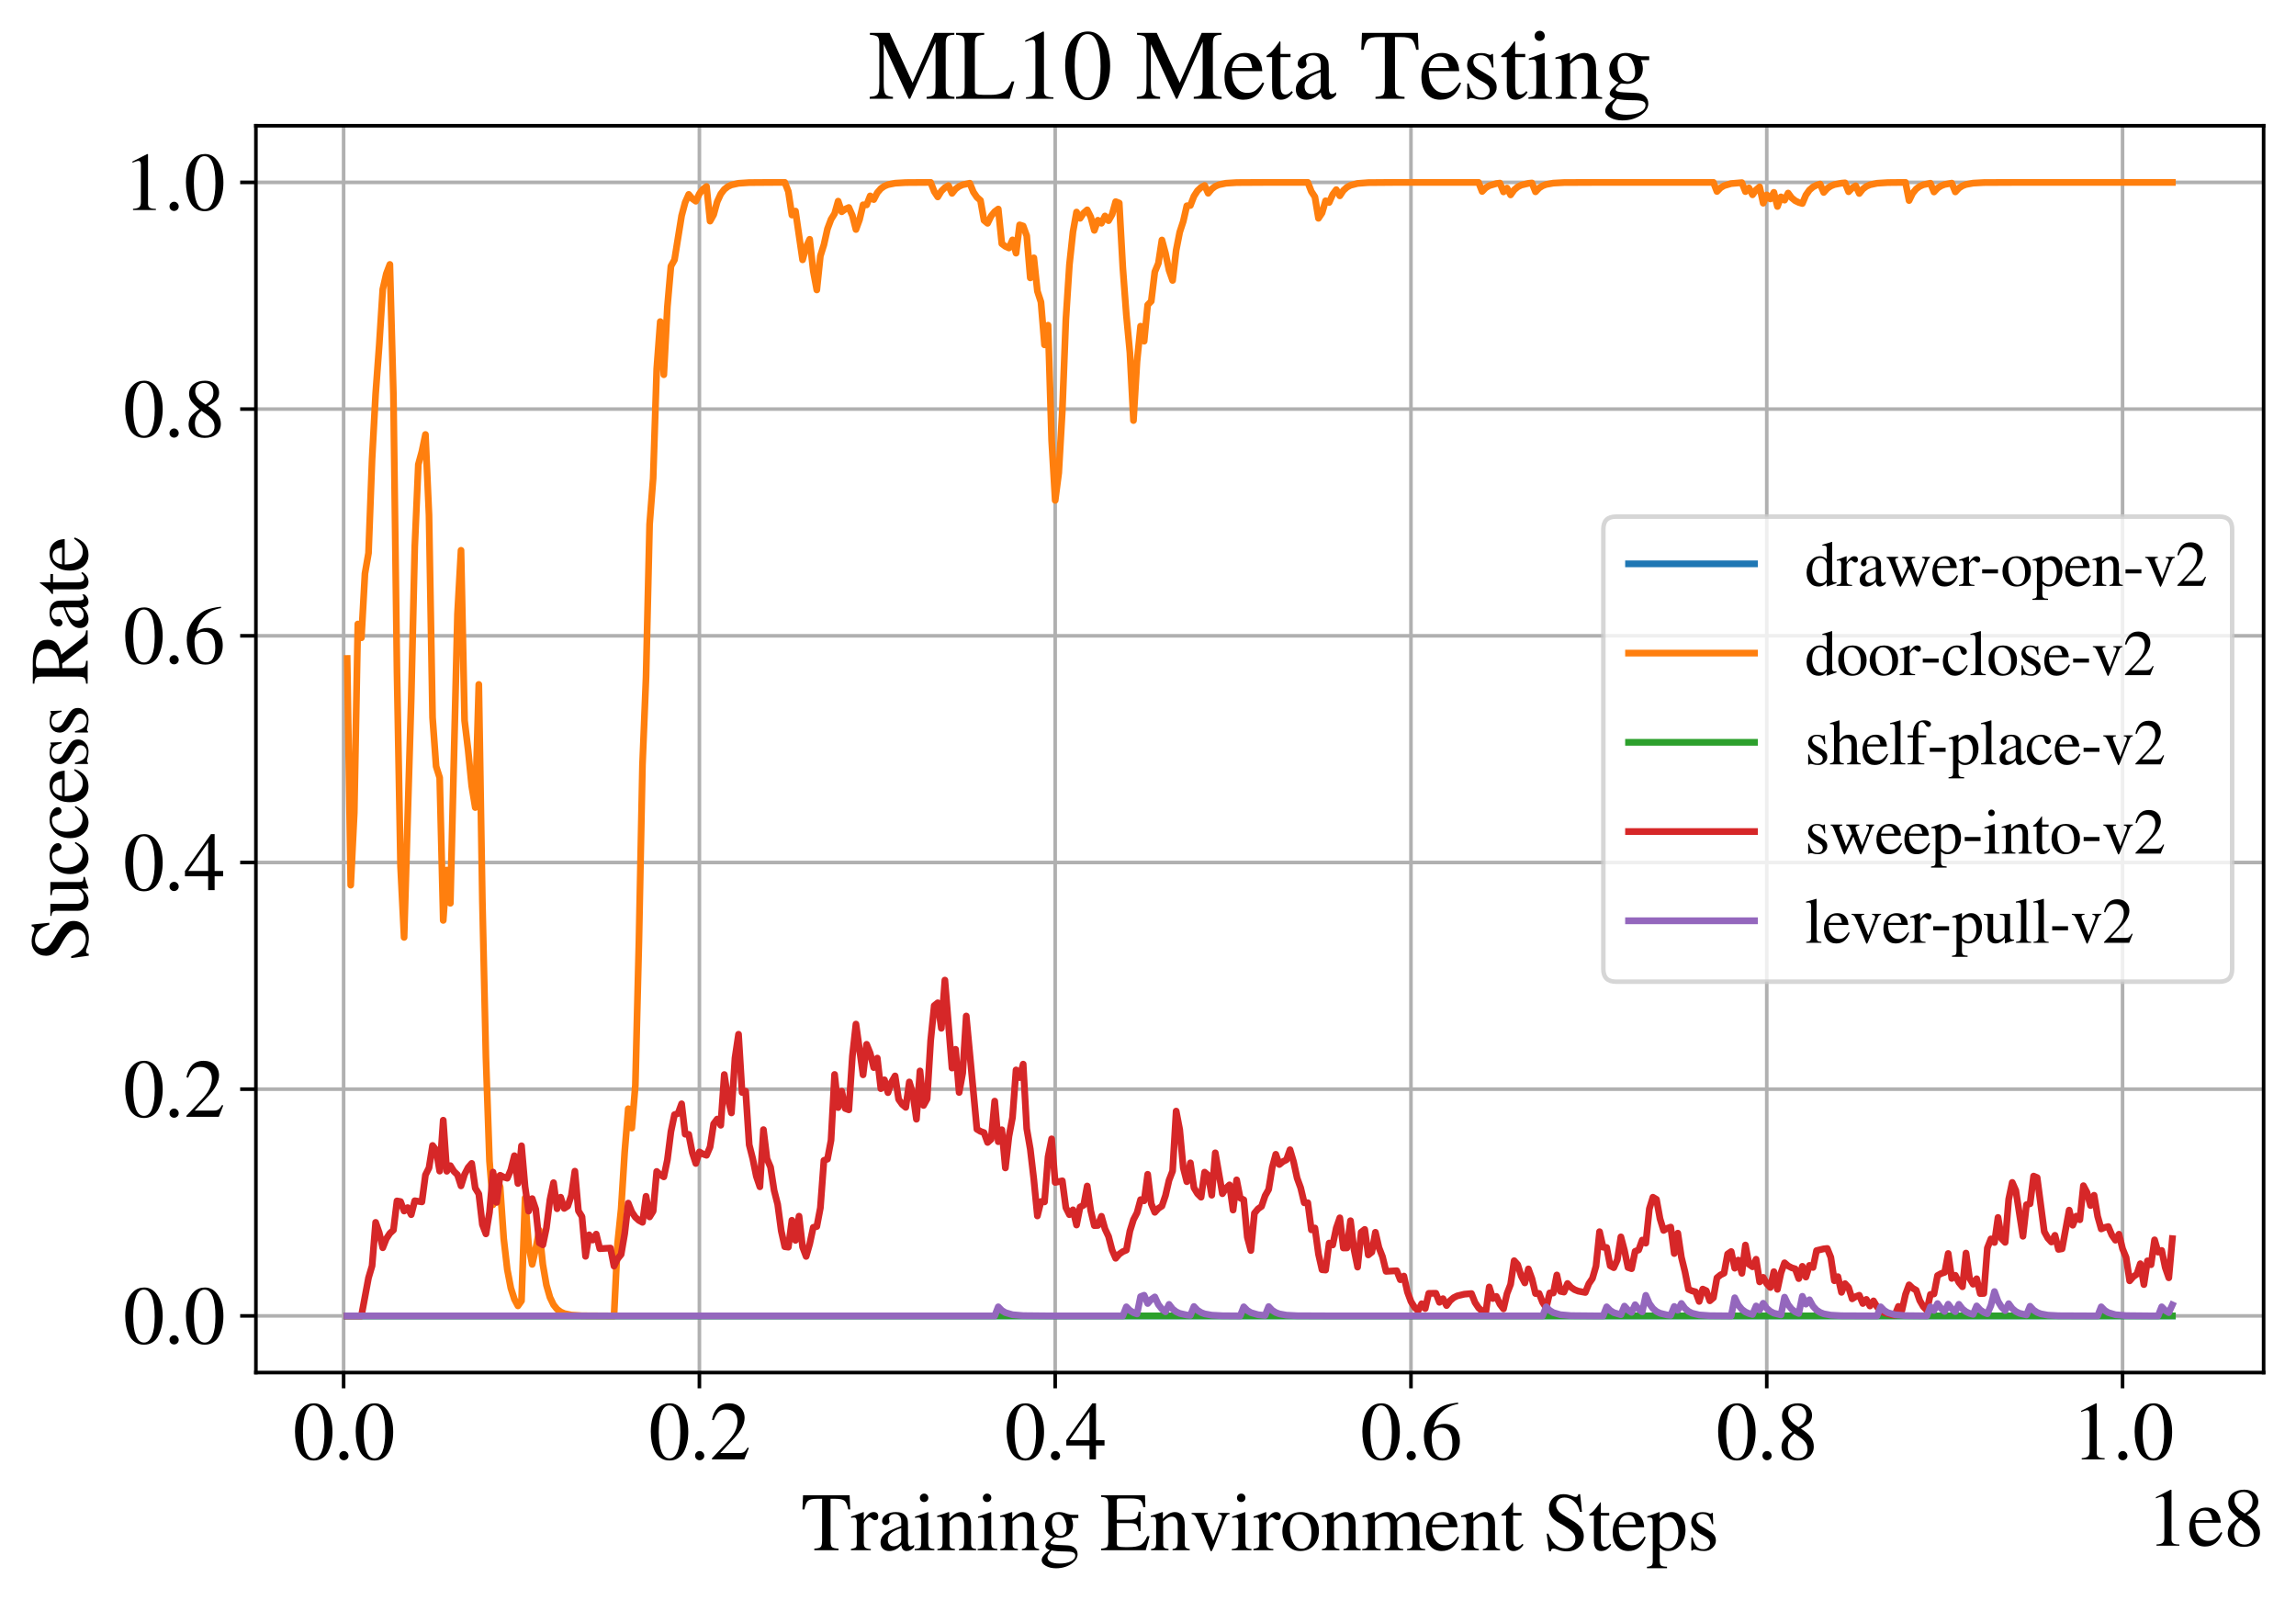 <?xml version="1.0" encoding="utf-8" standalone="no"?>
<!DOCTYPE svg PUBLIC "-//W3C//DTD SVG 1.1//EN"
  "http://www.w3.org/Graphics/SVG/1.1/DTD/svg11.dtd">
<svg xmlns:xlink="http://www.w3.org/1999/xlink" width="510.5pt" height="355.769pt" viewBox="0 0 510.5 355.769" xmlns="http://www.w3.org/2000/svg" version="1.1">
 <defs>
  <style type="text/css">*{stroke-linejoin: round; stroke-linecap: butt}</style>
 </defs>
 <g id="figure_1">
  <g id="patch_1">
   <path d="M 0 355.769 
L 510.5 355.769 
L 510.5 0 
L 0 0 
z
" style="fill: #ffffff"/>
  </g>
  <g id="axes_1">
   <g id="patch_2">
    <path d="M 56.9 305.152 
L 503.3 305.152 
L 503.3 27.952 
L 56.9 27.952 
z
" style="fill: #ffffff"/>
   </g>
   <g id="matplotlib.axis_1">
    <g id="xtick_1">
     <g id="line2d_1">
      <path d="M 76.4 305.152 
L 76.4 27.952 
" clip-path="url(#pfc027037ae)" style="fill: none; stroke: #b0b0b0; stroke-width: 0.8; stroke-linecap: square"/>
     </g>
     <g id="line2d_2">
      <defs>
       <path id="ma0d413ecd4" d="M 0 0 
L 0 3.5 
" style="stroke: #000000; stroke-width: 0.8"/>
      </defs>
      <g>
       <use xlink:href="#ma0d413ecd4" x="76.4" y="305.152" style="stroke: #000000; stroke-width: 0.8"/>
      </g>
     </g>
     <g id="text_1">
      <!-- 0.0 -->
      <g transform="translate(65.15 324.446)scale(0.18 -0.18)">
       <defs>
        <path id="STIXGeneral-Regular-30" d="M 3046 2112 
Q 3046 1683 2963 1302 
Q 2880 922 2717 602 
Q 2554 282 2266 96 
Q 1978 -90 1600 -90 
Q 1210 -90 915 108 
Q 621 307 461 640 
Q 301 973 227 1350 
Q 154 1728 154 2150 
Q 154 2746 301 3222 
Q 448 3699 790 4012 
Q 1133 4326 1626 4326 
Q 2253 4326 2649 3712 
Q 3046 3098 3046 2112 
z
M 2432 2080 
Q 2432 3091 2217 3625 
Q 2003 4160 1587 4160 
Q 1190 4160 979 3622 
Q 768 3085 768 2106 
Q 768 1120 979 598 
Q 1190 77 1600 77 
Q 2003 77 2217 598 
Q 2432 1120 2432 2080 
z
" transform="scale(0.016)"/>
        <path id="STIXGeneral-Regular-2e" d="M 1158 275 
Q 1158 134 1052 32 
Q 947 -70 800 -70 
Q 653 -70 550 32 
Q 448 134 448 281 
Q 448 429 553 534 
Q 659 640 806 640 
Q 947 640 1052 531 
Q 1158 422 1158 275 
z
" transform="scale(0.016)"/>
       </defs>
       <use xlink:href="#STIXGeneral-Regular-30"/>
       <use xlink:href="#STIXGeneral-Regular-2e" x="50"/>
       <use xlink:href="#STIXGeneral-Regular-30" x="75"/>
      </g>
     </g>
    </g>
    <g id="xtick_2">
     <g id="line2d_3">
      <path d="M 155.507 305.152 
L 155.507 27.952 
" clip-path="url(#pfc027037ae)" style="fill: none; stroke: #b0b0b0; stroke-width: 0.8; stroke-linecap: square"/>
     </g>
     <g id="line2d_4">
      <g>
       <use xlink:href="#ma0d413ecd4" x="155.507" y="305.152" style="stroke: #000000; stroke-width: 0.8"/>
      </g>
     </g>
     <g id="text_2">
      <!-- 0.2 -->
      <g transform="translate(144.257 324.446)scale(0.18 -0.18)">
       <defs>
        <path id="STIXGeneral-Regular-32" d="M 3034 877 
L 2688 0 
L 186 0 
L 186 77 
L 1325 1286 
Q 1773 1754 1965 2144 
Q 2157 2534 2157 2950 
Q 2157 3379 1920 3616 
Q 1683 3853 1267 3853 
Q 922 3853 720 3673 
Q 518 3494 326 3021 
L 192 3053 
Q 301 3648 630 3987 
Q 960 4326 1523 4326 
Q 2054 4326 2380 4006 
Q 2707 3686 2707 3200 
Q 2707 2477 1888 1613 
L 832 486 
L 2330 486 
Q 2541 486 2665 569 
Q 2790 653 2944 915 
L 3034 877 
z
" transform="scale(0.016)"/>
       </defs>
       <use xlink:href="#STIXGeneral-Regular-30"/>
       <use xlink:href="#STIXGeneral-Regular-2e" x="50"/>
       <use xlink:href="#STIXGeneral-Regular-32" x="75"/>
      </g>
     </g>
    </g>
    <g id="xtick_3">
     <g id="line2d_5">
      <path d="M 234.614 305.152 
L 234.614 27.952 
" clip-path="url(#pfc027037ae)" style="fill: none; stroke: #b0b0b0; stroke-width: 0.8; stroke-linecap: square"/>
     </g>
     <g id="line2d_6">
      <g>
       <use xlink:href="#ma0d413ecd4" x="234.614" y="305.152" style="stroke: #000000; stroke-width: 0.8"/>
      </g>
     </g>
     <g id="text_3">
      <!-- 0.4 -->
      <g transform="translate(223.364 324.446)scale(0.18 -0.18)">
       <defs>
        <path id="STIXGeneral-Regular-34" d="M 3027 1069 
L 2368 1069 
L 2368 0 
L 1869 0 
L 1869 1069 
L 77 1069 
L 77 1478 
L 2086 4326 
L 2368 4326 
L 2368 1478 
L 3027 1478 
L 3027 1069 
z
M 1869 1478 
L 1869 3674 
L 333 1478 
L 1869 1478 
z
" transform="scale(0.016)"/>
       </defs>
       <use xlink:href="#STIXGeneral-Regular-30"/>
       <use xlink:href="#STIXGeneral-Regular-2e" x="50"/>
       <use xlink:href="#STIXGeneral-Regular-34" x="75"/>
      </g>
     </g>
    </g>
    <g id="xtick_4">
     <g id="line2d_7">
      <path d="M 313.72 305.152 
L 313.72 27.952 
" clip-path="url(#pfc027037ae)" style="fill: none; stroke: #b0b0b0; stroke-width: 0.8; stroke-linecap: square"/>
     </g>
     <g id="line2d_8">
      <g>
       <use xlink:href="#ma0d413ecd4" x="313.72" y="305.152" style="stroke: #000000; stroke-width: 0.8"/>
      </g>
     </g>
     <g id="text_4">
      <!-- 0.6 -->
      <g transform="translate(302.47 324.446)scale(0.18 -0.18)">
       <defs>
        <path id="STIXGeneral-Regular-36" d="M 2854 4378 
L 2867 4275 
Q 2112 4154 1606 3664 
Q 1101 3174 973 2451 
Q 1344 2739 1786 2739 
Q 2349 2739 2672 2380 
Q 2995 2022 2995 1402 
Q 2995 774 2669 378 
Q 2291 -90 1651 -90 
Q 870 -90 518 557 
Q 218 1107 218 1786 
Q 218 2835 915 3552 
Q 1312 3962 1731 4131 
Q 2150 4301 2854 4378 
z
M 2419 1203 
Q 2419 2445 1555 2445 
Q 1235 2445 1024 2275 
Q 813 2106 813 1702 
Q 813 954 1046 522 
Q 1280 90 1722 90 
Q 2061 90 2240 394 
Q 2419 698 2419 1203 
z
" transform="scale(0.016)"/>
       </defs>
       <use xlink:href="#STIXGeneral-Regular-30"/>
       <use xlink:href="#STIXGeneral-Regular-2e" x="50"/>
       <use xlink:href="#STIXGeneral-Regular-36" x="75"/>
      </g>
     </g>
    </g>
    <g id="xtick_5">
     <g id="line2d_9">
      <path d="M 392.827 305.152 
L 392.827 27.952 
" clip-path="url(#pfc027037ae)" style="fill: none; stroke: #b0b0b0; stroke-width: 0.8; stroke-linecap: square"/>
     </g>
     <g id="line2d_10">
      <g>
       <use xlink:href="#ma0d413ecd4" x="392.827" y="305.152" style="stroke: #000000; stroke-width: 0.8"/>
      </g>
     </g>
     <g id="text_5">
      <!-- 0.8 -->
      <g transform="translate(381.577 324.446)scale(0.18 -0.18)">
       <defs>
        <path id="STIXGeneral-Regular-38" d="M 2848 992 
Q 2848 499 2505 204 
Q 2163 -90 1587 -90 
Q 1050 -90 704 204 
Q 358 499 358 954 
Q 358 1293 524 1533 
Q 691 1773 1190 2125 
Q 710 2522 553 2765 
Q 397 3008 397 3328 
Q 397 3782 745 4054 
Q 1094 4326 1638 4326 
Q 2106 4326 2410 4060 
Q 2714 3795 2714 3411 
Q 2714 3059 2531 2848 
Q 2349 2637 1856 2374 
Q 2432 1990 2640 1689 
Q 2848 1389 2848 992 
z
M 2272 3411 
Q 2272 3744 2086 3945 
Q 1901 4147 1574 4147 
Q 1248 4147 1059 3977 
Q 870 3808 870 3513 
Q 870 3219 1059 2979 
Q 1248 2739 1670 2490 
Q 1997 2682 2134 2896 
Q 2272 3110 2272 3411 
z
M 1734 1741 
L 1357 1997 
Q 1075 1766 960 1545 
Q 845 1325 845 1011 
Q 845 576 1065 333 
Q 1286 90 1658 90 
Q 1971 90 2166 285 
Q 2362 480 2362 794 
Q 2362 1082 2214 1299 
Q 2067 1517 1734 1741 
z
" transform="scale(0.016)"/>
       </defs>
       <use xlink:href="#STIXGeneral-Regular-30"/>
       <use xlink:href="#STIXGeneral-Regular-2e" x="50"/>
       <use xlink:href="#STIXGeneral-Regular-38" x="75"/>
      </g>
     </g>
    </g>
    <g id="xtick_6">
     <g id="line2d_11">
      <path d="M 471.934 305.152 
L 471.934 27.952 
" clip-path="url(#pfc027037ae)" style="fill: none; stroke: #b0b0b0; stroke-width: 0.8; stroke-linecap: square"/>
     </g>
     <g id="line2d_12">
      <g>
       <use xlink:href="#ma0d413ecd4" x="471.934" y="305.152" style="stroke: #000000; stroke-width: 0.8"/>
      </g>
     </g>
     <g id="text_6">
      <!-- 1.0 -->
      <g transform="translate(460.684 324.446)scale(0.18 -0.18)">
       <defs>
        <path id="STIXGeneral-Regular-31" d="M 2522 0 
L 755 0 
L 755 96 
Q 1107 115 1235 227 
Q 1363 339 1363 608 
L 1363 3482 
Q 1363 3795 1171 3795 
Q 1082 3795 883 3718 
L 710 3654 
L 710 3744 
L 1856 4326 
L 1914 4307 
L 1914 486 
Q 1914 275 2042 185 
Q 2170 96 2522 96 
L 2522 0 
z
" transform="scale(0.016)"/>
       </defs>
       <use xlink:href="#STIXGeneral-Regular-31"/>
       <use xlink:href="#STIXGeneral-Regular-2e" x="50"/>
       <use xlink:href="#STIXGeneral-Regular-30" x="75"/>
      </g>
     </g>
    </g>
    <g id="text_7">
     <!-- Training Environment Steps -->
     <g transform="translate(178.105 344.646)scale(0.18 -0.18)">
      <defs>
       <path id="STIXGeneral-Regular-54" d="M 3795 3149 
L 3642 3149 
Q 3539 3674 3353 3821 
Q 3168 3968 2656 3968 
L 2278 3968 
L 2278 710 
Q 2278 346 2387 243 
Q 2496 141 2893 122 
L 2893 0 
L 1024 0 
L 1024 122 
Q 1427 147 1526 256 
Q 1626 365 1626 787 
L 1626 3968 
L 1242 3968 
Q 723 3968 540 3817 
Q 358 3667 262 3149 
L 109 3149 
L 154 4237 
L 3750 4237 
L 3795 3149 
z
" transform="scale(0.016)"/>
       <path id="STIXGeneral-Regular-72" d="M 1024 2931 
L 1024 2342 
Q 1267 2688 1430 2816 
Q 1594 2944 1792 2944 
Q 1958 2944 2051 2854 
Q 2144 2765 2144 2605 
Q 2144 2470 2077 2393 
Q 2010 2317 1894 2317 
Q 1773 2317 1638 2445 
Q 1536 2541 1472 2541 
Q 1338 2541 1181 2355 
Q 1024 2170 1024 2016 
L 1024 576 
Q 1024 301 1133 205 
Q 1242 109 1568 96 
L 1568 0 
L 32 0 
L 32 96 
Q 339 154 412 224 
Q 486 294 486 538 
L 486 2138 
Q 486 2349 438 2435 
Q 390 2522 269 2522 
Q 166 2522 45 2496 
L 45 2598 
Q 448 2726 992 2944 
L 1024 2931 
z
" transform="scale(0.016)"/>
       <path id="STIXGeneral-Regular-61" d="M 2829 422 
L 2829 243 
Q 2586 -64 2253 -64 
Q 1888 -64 1843 403 
L 1837 403 
Q 1427 -64 909 -64 
Q 608 -64 422 112 
Q 237 288 237 602 
Q 237 1050 685 1350 
Q 992 1555 1837 1869 
L 1837 2214 
Q 1837 2502 1699 2646 
Q 1562 2790 1338 2790 
Q 1146 2790 1018 2697 
Q 890 2605 890 2477 
Q 890 2419 909 2348 
Q 928 2278 928 2208 
Q 928 2112 841 2029 
Q 755 1946 634 1946 
Q 525 1946 441 2029 
Q 358 2112 358 2240 
Q 358 2547 685 2752 
Q 986 2944 1421 2944 
Q 1939 2944 2176 2656 
Q 2291 2522 2323 2384 
Q 2355 2246 2355 1946 
L 2355 723 
Q 2355 301 2554 301 
Q 2682 301 2829 422 
z
M 1837 813 
L 1837 1715 
Q 1248 1510 1018 1293 
Q 800 1094 800 800 
Q 800 557 921 432 
Q 1043 307 1242 307 
Q 1453 307 1613 410 
Q 1747 506 1792 589 
Q 1837 672 1837 813 
z
" transform="scale(0.016)"/>
       <path id="STIXGeneral-Regular-69" d="M 1152 4045 
Q 1152 3904 1056 3811 
Q 960 3718 819 3718 
Q 685 3718 592 3811 
Q 499 3904 499 4045 
Q 499 4179 595 4275 
Q 691 4371 826 4371 
Q 966 4371 1059 4275 
Q 1152 4179 1152 4045 
z
M 1619 0 
L 102 0 
L 102 96 
Q 435 115 521 211 
Q 608 307 608 666 
L 608 2118 
Q 608 2342 563 2432 
Q 518 2522 397 2522 
Q 243 2522 128 2490 
L 128 2592 
L 1120 2944 
L 1146 2918 
L 1146 672 
Q 1146 314 1226 218 
Q 1306 122 1619 96 
L 1619 0 
z
" transform="scale(0.016)"/>
       <path id="STIXGeneral-Regular-6e" d="M 3104 0 
L 1773 0 
L 1779 96 
Q 2016 115 2096 233 
Q 2176 352 2176 672 
L 2176 1946 
Q 2176 2592 1709 2592 
Q 1549 2592 1408 2515 
Q 1267 2438 1050 2227 
L 1050 461 
Q 1050 269 1136 192 
Q 1222 115 1466 96 
L 1466 0 
L 115 0 
L 115 96 
Q 358 115 435 214 
Q 512 314 512 602 
L 512 2157 
Q 512 2394 467 2483 
Q 422 2573 288 2573 
Q 160 2573 102 2547 
L 102 2656 
Q 550 2784 979 2944 
L 1030 2925 
L 1030 2426 
L 1037 2426 
Q 1491 2944 1958 2944 
Q 2323 2944 2518 2688 
Q 2714 2432 2714 1958 
L 2714 544 
Q 2714 288 2790 205 
Q 2867 122 3104 96 
L 3104 0 
z
" transform="scale(0.016)"/>
       <path id="STIXGeneral-Regular-67" d="M 3008 2483 
L 2477 2483 
Q 2598 2208 2598 1946 
Q 2598 1453 2265 1203 
Q 1933 954 1600 954 
Q 1530 954 1357 973 
L 1235 986 
Q 1107 947 979 812 
Q 851 678 851 582 
Q 851 435 1350 410 
L 2176 371 
Q 2528 358 2739 172 
Q 2950 -13 2950 -314 
Q 2950 -685 2566 -986 
Q 2035 -1395 1286 -1395 
Q 826 -1395 502 -1212 
Q 179 -1030 179 -774 
Q 179 -595 320 -419 
Q 461 -243 806 6 
Q 602 102 534 172 
Q 467 243 467 346 
Q 467 531 762 787 
Q 909 915 1037 1043 
Q 717 1203 579 1401 
Q 442 1600 442 1901 
Q 442 2336 752 2640 
Q 1062 2944 1510 2944 
Q 1766 2944 2022 2848 
L 2163 2797 
Q 2349 2733 2515 2733 
L 3008 2733 
L 3008 2483 
z
M 973 2163 
L 973 2144 
Q 973 1683 1155 1398 
Q 1338 1114 1632 1114 
Q 1850 1114 1978 1270 
Q 2106 1427 2106 1690 
Q 2106 2112 1914 2464 
Q 1754 2765 1446 2765 
Q 1222 2765 1097 2605 
Q 973 2445 973 2163 
z
M 2771 -410 
Q 2771 -230 2595 -163 
Q 2419 -96 1978 -96 
Q 1344 -96 941 -13 
Q 749 -243 688 -348 
Q 627 -454 627 -563 
Q 627 -774 880 -902 
Q 1133 -1030 1555 -1030 
Q 2099 -1030 2435 -860 
Q 2771 -691 2771 -410 
z
" transform="scale(0.016)"/>
       <path id="STIXGeneral-Regular-20" transform="scale(0.016)"/>
       <path id="STIXGeneral-Regular-45" d="M 3821 1082 
L 3526 0 
L 77 0 
L 77 122 
Q 442 147 538 252 
Q 634 358 634 730 
L 634 3520 
Q 634 3878 534 3987 
Q 435 4096 77 4115 
L 77 4237 
L 3469 4237 
L 3494 3322 
L 3334 3322 
Q 3264 3750 3085 3872 
Q 2906 3994 2349 3994 
L 1510 3994 
Q 1370 3994 1328 3952 
Q 1286 3910 1286 3763 
L 1286 2355 
L 2253 2355 
Q 2656 2355 2787 2470 
Q 2918 2586 2976 2970 
L 3123 2970 
L 3123 1472 
L 2976 1472 
Q 2918 1875 2790 1984 
Q 2662 2093 2253 2093 
L 1286 2093 
L 1286 538 
Q 1286 346 1420 291 
Q 1555 237 1933 237 
L 2163 237 
Q 2848 237 3136 403 
Q 3424 570 3642 1082 
L 3821 1082 
z
" transform="scale(0.016)"/>
       <path id="STIXGeneral-Regular-76" d="M 3053 2880 
L 3053 2784 
Q 2906 2771 2835 2688 
Q 2765 2605 2637 2285 
L 1818 230 
Q 1690 -90 1638 -90 
Q 1587 -90 1523 77 
Q 1510 96 1497 141 
Q 1485 186 1472 211 
L 704 2048 
Q 499 2534 403 2652 
Q 307 2771 122 2784 
L 122 2880 
L 1376 2880 
L 1376 2784 
Q 1210 2771 1146 2732 
Q 1082 2694 1082 2611 
Q 1082 2509 1139 2368 
L 1792 730 
L 2426 2387 
Q 2464 2483 2464 2579 
Q 2464 2758 2163 2784 
L 2163 2880 
L 3053 2880 
z
" transform="scale(0.016)"/>
       <path id="STIXGeneral-Regular-6f" d="M 3008 1478 
Q 3008 806 2608 371 
Q 2208 -64 1568 -64 
Q 979 -64 582 368 
Q 186 800 186 1459 
Q 186 2125 582 2534 
Q 979 2944 1626 2944 
Q 2221 2944 2614 2537 
Q 3008 2131 3008 1478 
z
M 2432 1306 
Q 2432 2035 2112 2445 
Q 1856 2765 1504 2765 
Q 1171 2765 966 2493 
Q 762 2221 762 1747 
Q 762 928 1101 435 
Q 1318 115 1677 115 
Q 2029 115 2230 432 
Q 2432 749 2432 1306 
z
" transform="scale(0.016)"/>
       <path id="STIXGeneral-Regular-6d" d="M 4960 0 
L 3565 0 
L 3565 96 
Q 3834 122 3907 208 
Q 3981 294 3981 576 
L 3981 1894 
Q 3981 2278 3869 2444 
Q 3757 2611 3488 2611 
Q 3264 2611 3107 2521 
Q 2950 2432 2803 2221 
L 2803 608 
Q 2803 301 2896 201 
Q 2989 102 3264 96 
L 3264 0 
L 1830 0 
L 1830 96 
Q 2112 115 2189 188 
Q 2266 262 2266 550 
L 2266 1901 
Q 2266 2611 1850 2611 
Q 1670 2611 1468 2531 
Q 1267 2451 1171 2336 
Q 1088 2240 1088 2227 
L 1088 448 
Q 1088 243 1177 176 
Q 1267 109 1523 96 
L 1523 0 
L 102 0 
L 102 96 
Q 371 102 460 195 
Q 550 288 550 563 
L 550 2150 
Q 550 2387 499 2480 
Q 448 2573 326 2573 
Q 230 2573 122 2547 
L 122 2656 
Q 557 2778 1011 2944 
L 1062 2925 
L 1062 2451 
L 1075 2451 
Q 1363 2752 1584 2848 
Q 1805 2944 2054 2944 
Q 2560 2944 2733 2406 
Q 3232 2944 3776 2944 
Q 4518 2944 4518 1792 
L 4518 493 
Q 4518 282 4582 202 
Q 4646 122 4794 109 
L 4960 96 
L 4960 0 
z
" transform="scale(0.016)"/>
       <path id="STIXGeneral-Regular-65" d="M 2611 1050 
L 2714 1005 
Q 2330 -64 1376 -64 
Q 813 -64 486 329 
Q 160 723 160 1389 
Q 160 2074 525 2509 
Q 890 2944 1485 2944 
Q 2061 2944 2374 2502 
Q 2560 2246 2592 1773 
L 621 1773 
Q 646 1370 700 1158 
Q 755 947 915 730 
Q 1184 378 1626 378 
Q 1939 378 2153 531 
Q 2368 685 2611 1050 
z
M 634 1978 
L 1939 1978 
Q 1882 2381 1750 2547 
Q 1619 2714 1312 2714 
Q 1043 2714 864 2525 
Q 685 2336 634 1978 
z
" transform="scale(0.016)"/>
       <path id="STIXGeneral-Regular-74" d="M 1702 493 
L 1786 422 
Q 1478 -64 1011 -64 
Q 448 -64 448 749 
L 448 2675 
L 109 2675 
Q 83 2694 83 2720 
Q 83 2771 192 2842 
Q 435 2982 813 3526 
Q 826 3546 874 3606 
Q 922 3667 941 3706 
Q 986 3706 986 3622 
L 986 2880 
L 1632 2880 
L 1632 2675 
L 986 2675 
L 986 845 
Q 986 538 1062 403 
Q 1139 269 1318 269 
Q 1510 269 1702 493 
z
" transform="scale(0.016)"/>
       <path id="STIXGeneral-Regular-53" d="M 3002 2963 
L 2842 2963 
Q 2733 3360 2579 3565 
Q 2189 4064 1651 4064 
Q 1357 4064 1181 3894 
Q 1005 3725 1005 3456 
Q 1005 3328 1069 3206 
Q 1133 3085 1206 2998 
Q 1280 2912 1465 2784 
Q 1651 2656 1766 2589 
Q 1882 2522 2150 2362 
Q 2669 2061 2905 1763 
Q 3142 1466 3142 1107 
Q 3142 576 2771 243 
Q 2400 -90 1837 -90 
Q 1421 -90 1082 58 
Q 915 128 781 128 
Q 704 128 653 70 
Q 602 13 602 -83 
L 461 -83 
L 275 1274 
L 416 1274 
Q 845 141 1734 141 
Q 2074 141 2285 342 
Q 2496 544 2496 858 
Q 2496 1158 2310 1363 
Q 2003 1696 1235 2106 
Q 454 2522 454 3206 
Q 454 3718 768 4022 
Q 1082 4326 1568 4326 
Q 1907 4326 2240 4186 
Q 2413 4109 2522 4109 
Q 2688 4109 2726 4326 
L 2861 4326 
L 3002 2963 
z
" transform="scale(0.016)"/>
       <path id="STIXGeneral-Regular-70" d="M 1018 2931 
L 1018 2438 
Q 1421 2944 1939 2944 
Q 2406 2944 2707 2560 
Q 3008 2176 3008 1581 
Q 3008 883 2621 409 
Q 2234 -64 1664 -64 
Q 1466 -64 1328 -6 
Q 1190 51 1018 211 
L 1018 -794 
Q 1018 -1094 1120 -1180 
Q 1222 -1267 1581 -1274 
L 1581 -1389 
L 32 -1389 
L 32 -1280 
Q 314 -1254 397 -1171 
Q 480 -1088 480 -838 
L 480 2157 
Q 480 2381 429 2451 
Q 378 2522 218 2522 
Q 115 2522 58 2515 
L 58 2618 
Q 506 2752 979 2944 
L 1018 2931 
z
M 1018 2138 
L 1018 563 
Q 1018 422 1238 281 
Q 1459 141 1683 141 
Q 2029 141 2243 467 
Q 2458 794 2458 1325 
Q 2458 1888 2243 2224 
Q 2029 2560 1670 2560 
Q 1446 2560 1232 2419 
Q 1018 2278 1018 2138 
z
" transform="scale(0.016)"/>
       <path id="STIXGeneral-Regular-73" d="M 998 1926 
L 1664 1523 
Q 1984 1331 2105 1164 
Q 2227 998 2227 736 
Q 2227 416 1961 176 
Q 1696 -64 1331 -64 
Q 1030 -64 864 -6 
Q 691 51 570 51 
Q 461 51 416 -26 
L 333 -26 
L 333 979 
L 435 979 
Q 538 512 730 294 
Q 922 77 1248 77 
Q 1485 77 1632 211 
Q 1779 346 1779 550 
Q 1779 845 1440 1030 
L 1094 1222 
Q 326 1651 326 2150 
Q 326 2522 566 2730 
Q 806 2938 1210 2938 
Q 1491 2938 1638 2867 
Q 1754 2816 1818 2816 
Q 1862 2816 1920 2880 
L 1990 2880 
L 2022 2010 
L 1926 2010 
Q 1818 2445 1654 2621 
Q 1491 2797 1203 2797 
Q 986 2797 854 2688 
Q 723 2579 723 2362 
Q 723 2253 796 2128 
Q 870 2003 998 1926 
z
" transform="scale(0.016)"/>
      </defs>
      <use xlink:href="#STIXGeneral-Regular-54"/>
      <use xlink:href="#STIXGeneral-Regular-72" x="61.1"/>
      <use xlink:href="#STIXGeneral-Regular-61" x="94.4"/>
      <use xlink:href="#STIXGeneral-Regular-69" x="138.8"/>
      <use xlink:href="#STIXGeneral-Regular-6e" x="166.6"/>
      <use xlink:href="#STIXGeneral-Regular-69" x="216.6"/>
      <use xlink:href="#STIXGeneral-Regular-6e" x="244.4"/>
      <use xlink:href="#STIXGeneral-Regular-67" x="294.4"/>
      <use xlink:href="#STIXGeneral-Regular-20" x="344.4"/>
      <use xlink:href="#STIXGeneral-Regular-45" x="369.4"/>
      <use xlink:href="#STIXGeneral-Regular-6e" x="430.5"/>
      <use xlink:href="#STIXGeneral-Regular-76" x="480.5"/>
      <use xlink:href="#STIXGeneral-Regular-69" x="530.5"/>
      <use xlink:href="#STIXGeneral-Regular-72" x="558.3"/>
      <use xlink:href="#STIXGeneral-Regular-6f" x="591.6"/>
      <use xlink:href="#STIXGeneral-Regular-6e" x="641.6"/>
      <use xlink:href="#STIXGeneral-Regular-6d" x="691.6"/>
      <use xlink:href="#STIXGeneral-Regular-65" x="769.4"/>
      <use xlink:href="#STIXGeneral-Regular-6e" x="813.8"/>
      <use xlink:href="#STIXGeneral-Regular-74" x="863.8"/>
      <use xlink:href="#STIXGeneral-Regular-20" x="891.6"/>
      <use xlink:href="#STIXGeneral-Regular-53" x="916.6"/>
      <use xlink:href="#STIXGeneral-Regular-74" x="972.2"/>
      <use xlink:href="#STIXGeneral-Regular-65" x="1000"/>
      <use xlink:href="#STIXGeneral-Regular-70" x="1044.4"/>
      <use xlink:href="#STIXGeneral-Regular-73" x="1094.4"/>
     </g>
    </g>
    <g id="text_8">
     <!-- 1e8 -->
     <g transform="translate(477.307 343.646)scale(0.18 -0.18)">
      <use xlink:href="#STIXGeneral-Regular-31"/>
      <use xlink:href="#STIXGeneral-Regular-65" x="50"/>
      <use xlink:href="#STIXGeneral-Regular-38" x="94.4"/>
     </g>
    </g>
   </g>
   <g id="matplotlib.axis_2">
    <g id="ytick_1">
     <g id="line2d_13">
      <path d="M 56.9 292.552 
L 503.3 292.552 
" clip-path="url(#pfc027037ae)" style="fill: none; stroke: #b0b0b0; stroke-width: 0.8; stroke-linecap: square"/>
     </g>
     <g id="line2d_14">
      <defs>
       <path id="m90641c4d61" d="M 0 0 
L -3.5 0 
" style="stroke: #000000; stroke-width: 0.8"/>
      </defs>
      <g>
       <use xlink:href="#m90641c4d61" x="56.9" y="292.552" style="stroke: #000000; stroke-width: 0.8"/>
      </g>
     </g>
     <g id="text_9">
      <!-- 0.0 -->
      <g transform="translate(27.4 298.699)scale(0.18 -0.18)">
       <use xlink:href="#STIXGeneral-Regular-30"/>
       <use xlink:href="#STIXGeneral-Regular-2e" x="50"/>
       <use xlink:href="#STIXGeneral-Regular-30" x="75"/>
      </g>
     </g>
    </g>
    <g id="ytick_2">
     <g id="line2d_15">
      <path d="M 56.9 242.152 
L 503.3 242.152 
" clip-path="url(#pfc027037ae)" style="fill: none; stroke: #b0b0b0; stroke-width: 0.8; stroke-linecap: square"/>
     </g>
     <g id="line2d_16">
      <g>
       <use xlink:href="#m90641c4d61" x="56.9" y="242.152" style="stroke: #000000; stroke-width: 0.8"/>
      </g>
     </g>
     <g id="text_10">
      <!-- 0.2 -->
      <g transform="translate(27.4 248.299)scale(0.18 -0.18)">
       <use xlink:href="#STIXGeneral-Regular-30"/>
       <use xlink:href="#STIXGeneral-Regular-2e" x="50"/>
       <use xlink:href="#STIXGeneral-Regular-32" x="75"/>
      </g>
     </g>
    </g>
    <g id="ytick_3">
     <g id="line2d_17">
      <path d="M 56.9 191.752 
L 503.3 191.752 
" clip-path="url(#pfc027037ae)" style="fill: none; stroke: #b0b0b0; stroke-width: 0.8; stroke-linecap: square"/>
     </g>
     <g id="line2d_18">
      <g>
       <use xlink:href="#m90641c4d61" x="56.9" y="191.752" style="stroke: #000000; stroke-width: 0.8"/>
      </g>
     </g>
     <g id="text_11">
      <!-- 0.4 -->
      <g transform="translate(27.4 197.899)scale(0.18 -0.18)">
       <use xlink:href="#STIXGeneral-Regular-30"/>
       <use xlink:href="#STIXGeneral-Regular-2e" x="50"/>
       <use xlink:href="#STIXGeneral-Regular-34" x="75"/>
      </g>
     </g>
    </g>
    <g id="ytick_4">
     <g id="line2d_19">
      <path d="M 56.9 141.352 
L 503.3 141.352 
" clip-path="url(#pfc027037ae)" style="fill: none; stroke: #b0b0b0; stroke-width: 0.8; stroke-linecap: square"/>
     </g>
     <g id="line2d_20">
      <g>
       <use xlink:href="#m90641c4d61" x="56.9" y="141.352" style="stroke: #000000; stroke-width: 0.8"/>
      </g>
     </g>
     <g id="text_12">
      <!-- 0.6 -->
      <g transform="translate(27.4 147.499)scale(0.18 -0.18)">
       <use xlink:href="#STIXGeneral-Regular-30"/>
       <use xlink:href="#STIXGeneral-Regular-2e" x="50"/>
       <use xlink:href="#STIXGeneral-Regular-36" x="75"/>
      </g>
     </g>
    </g>
    <g id="ytick_5">
     <g id="line2d_21">
      <path d="M 56.9 90.952 
L 503.3 90.952 
" clip-path="url(#pfc027037ae)" style="fill: none; stroke: #b0b0b0; stroke-width: 0.8; stroke-linecap: square"/>
     </g>
     <g id="line2d_22">
      <g>
       <use xlink:href="#m90641c4d61" x="56.9" y="90.952" style="stroke: #000000; stroke-width: 0.8"/>
      </g>
     </g>
     <g id="text_13">
      <!-- 0.8 -->
      <g transform="translate(27.4 97.099)scale(0.18 -0.18)">
       <use xlink:href="#STIXGeneral-Regular-30"/>
       <use xlink:href="#STIXGeneral-Regular-2e" x="50"/>
       <use xlink:href="#STIXGeneral-Regular-38" x="75"/>
      </g>
     </g>
    </g>
    <g id="ytick_6">
     <g id="line2d_23">
      <path d="M 56.9 40.552 
L 503.3 40.552 
" clip-path="url(#pfc027037ae)" style="fill: none; stroke: #b0b0b0; stroke-width: 0.8; stroke-linecap: square"/>
     </g>
     <g id="line2d_24">
      <g>
       <use xlink:href="#m90641c4d61" x="56.9" y="40.552" style="stroke: #000000; stroke-width: 0.8"/>
      </g>
     </g>
     <g id="text_14">
      <!-- 1.0 -->
      <g transform="translate(27.4 46.699)scale(0.18 -0.18)">
       <use xlink:href="#STIXGeneral-Regular-31"/>
       <use xlink:href="#STIXGeneral-Regular-2e" x="50"/>
       <use xlink:href="#STIXGeneral-Regular-30" x="75"/>
      </g>
     </g>
    </g>
    <g id="text_15">
     <!-- Success Rate -->
     <g transform="translate(19.493 213.797)rotate(-90)scale(0.18 -0.18)">
      <defs>
       <path id="STIXGeneral-Regular-75" d="M 3072 320 
L 3072 230 
Q 2573 96 2195 -58 
L 2163 -38 
L 2163 486 
L 2150 486 
Q 1747 -64 1235 -64 
Q 870 -64 662 160 
Q 454 384 454 755 
L 454 2362 
Q 454 2598 371 2688 
Q 288 2778 58 2790 
L 58 2880 
L 992 2880 
L 992 813 
Q 992 595 1123 451 
Q 1254 307 1446 307 
Q 1760 307 1984 506 
Q 2067 582 2099 649 
Q 2131 717 2131 877 
L 2131 2355 
Q 2131 2605 2041 2678 
Q 1952 2752 1658 2771 
L 1658 2880 
L 2669 2880 
L 2669 685 
Q 2669 461 2742 390 
Q 2816 320 3034 320 
L 3072 320 
z
" transform="scale(0.016)"/>
       <path id="STIXGeneral-Regular-63" d="M 2547 998 
L 2637 941 
Q 2362 403 2112 205 
Q 1786 -64 1376 -64 
Q 845 -64 502 336 
Q 160 736 160 1357 
Q 160 2170 698 2618 
Q 1094 2944 1562 2944 
Q 1965 2944 2256 2749 
Q 2547 2554 2547 2285 
Q 2547 2176 2457 2096 
Q 2368 2016 2246 2016 
Q 2022 2016 1939 2310 
L 1901 2451 
Q 1850 2630 1773 2694 
Q 1696 2758 1523 2758 
Q 1133 2758 893 2451 
Q 653 2144 653 1645 
Q 653 1094 928 745 
Q 1203 397 1645 397 
Q 1920 397 2118 528 
Q 2317 659 2547 998 
z
" transform="scale(0.016)"/>
       <path id="STIXGeneral-Regular-52" d="M 4224 0 
L 3187 0 
L 1664 1971 
L 1306 1958 
L 1306 717 
Q 1306 352 1405 249 
Q 1504 147 1875 122 
L 1875 0 
L 109 0 
L 109 122 
Q 474 154 563 262 
Q 653 371 653 794 
L 653 3526 
Q 653 3885 563 3987 
Q 474 4090 109 4115 
L 109 4237 
L 1850 4237 
Q 2726 4237 3187 3859 
Q 3501 3603 3501 3091 
Q 3501 2221 2342 2042 
L 3622 422 
Q 3757 256 3878 198 
Q 4000 141 4224 122 
L 4224 0 
z
M 1306 3731 
L 1306 2195 
Q 1766 2202 1990 2246 
Q 2214 2291 2438 2413 
Q 2803 2618 2803 3142 
Q 2803 4000 1632 4000 
Q 1459 4000 1382 3945 
Q 1306 3891 1306 3731 
z
" transform="scale(0.016)"/>
      </defs>
      <use xlink:href="#STIXGeneral-Regular-53"/>
      <use xlink:href="#STIXGeneral-Regular-75" x="55.6"/>
      <use xlink:href="#STIXGeneral-Regular-63" x="105.6"/>
      <use xlink:href="#STIXGeneral-Regular-63" x="150"/>
      <use xlink:href="#STIXGeneral-Regular-65" x="194.4"/>
      <use xlink:href="#STIXGeneral-Regular-73" x="238.8"/>
      <use xlink:href="#STIXGeneral-Regular-73" x="277.7"/>
      <use xlink:href="#STIXGeneral-Regular-20" x="316.6"/>
      <use xlink:href="#STIXGeneral-Regular-52" x="341.6"/>
      <use xlink:href="#STIXGeneral-Regular-61" x="408.3"/>
      <use xlink:href="#STIXGeneral-Regular-74" x="452.7"/>
      <use xlink:href="#STIXGeneral-Regular-65" x="480.5"/>
     </g>
    </g>
   </g>
   <g id="line2d_25">
    <path d="M 77.191 292.552 
L 483.009 292.552 
L 483.009 292.552 
" clip-path="url(#pfc027037ae)" style="fill: none; stroke: #1f77b4; stroke-width: 1.5; stroke-linecap: square"/>
   </g>
   <g id="line2d_26">
    <path d="M 77.191 146.392 
L 77.982 196.792 
L 78.773 180.664 
L 79.564 138.731 
L 80.355 141.796 
L 81.146 127.506 
L 81.937 122.965 
L 82.728 102.096 
L 83.519 87.558 
L 84.311 76.82 
L 85.102 64.329 
L 85.893 60.866 
L 86.684 58.788 
L 87.475 87.782 
L 88.266 149.53 
L 89.057 192.627 
L 89.848 208.405 
L 91.43 155.411 
L 92.221 121.564 
L 93.012 103.271 
L 93.803 100.359 
L 94.594 96.597 
L 95.385 114.499 
L 96.177 159.512 
L 96.968 170.392 
L 97.759 172.888 
L 98.55 204.626 
L 99.341 193.428 
L 100.132 200.822 
L 101.714 136.553 
L 102.505 122.345 
L 103.296 160.188 
L 104.087 166.765 
L 104.878 174.744 
L 105.669 179.531 
L 106.46 152.164 
L 107.252 200.255 
L 108.043 235.158 
L 108.834 258.116 
L 109.625 267.858 
L 110.416 261.608 
L 111.207 263.906 
L 111.998 275.364 
L 112.789 282.239 
L 113.58 286.364 
L 114.371 288.84 
L 115.162 290.325 
L 115.953 289.2 
L 116.744 266.349 
L 117.535 276.83 
L 118.326 281.103 
L 119.118 277.619 
L 119.909 273.512 
L 120.7 281.128 
L 121.491 285.698 
L 122.282 288.439 
L 123.073 290.085 
L 123.864 291.072 
L 124.655 291.664 
L 125.446 292.019 
L 127.028 292.36 
L 129.401 292.511 
L 136.521 292.552 
L 137.312 276.424 
L 138.103 268.763 
L 138.894 256.103 
L 139.685 246.491 
L 140.476 250.803 
L 141.267 241.295 
L 142.059 209.382 
L 142.85 170.074 
L 143.641 150.521 
L 144.432 116.614 
L 145.223 106.349 
L 146.014 82.046 
L 146.805 71.497 
L 147.596 83.311 
L 148.387 68.223 
L 149.178 59.171 
L 149.969 57.771 
L 151.551 47.961 
L 152.342 44.997 
L 153.133 43.219 
L 153.925 44.168 
L 154.716 44.738 
L 155.507 43.064 
L 156.298 42.059 
L 157.089 41.456 
L 157.88 49.159 
L 158.671 47.732 
L 159.462 44.86 
L 160.253 43.137 
L 161.044 42.103 
L 161.835 41.483 
L 162.626 41.11 
L 164.208 40.753 
L 166.582 40.596 
L 172.91 40.553 
L 174.492 40.552 
L 175.283 42.568 
L 176.074 47.81 
L 176.866 46.923 
L 178.448 57.764 
L 179.239 54.911 
L 180.03 53.2 
L 180.821 60.237 
L 181.612 64.459 
L 182.403 56.912 
L 183.194 54.4 
L 183.985 50.877 
L 184.776 48.763 
L 185.567 47.495 
L 186.358 44.718 
L 187.149 47.083 
L 187.941 46.487 
L 188.732 46.129 
L 189.523 47.93 
L 190.314 51.027 
L 191.105 48.853 
L 191.896 45.533 
L 192.687 45.556 
L 193.478 43.555 
L 194.269 44.37 
L 195.06 42.843 
L 195.851 41.926 
L 196.642 41.377 
L 197.433 41.047 
L 199.015 40.73 
L 201.389 40.591 
L 206.926 40.553 
L 207.717 42.569 
L 208.508 43.778 
L 209.299 42.488 
L 210.09 41.713 
L 210.881 41.249 
L 211.673 42.986 
L 212.464 42.013 
L 213.255 41.428 
L 214.046 41.078 
L 215.628 40.741 
L 216.419 42.682 
L 217.21 43.846 
L 218.001 44.544 
L 218.792 48.995 
L 219.583 49.65 
L 220.374 48.027 
L 221.165 47.053 
L 221.956 46.469 
L 222.748 54.182 
L 223.539 54.778 
L 224.33 55.136 
L 225.121 53.334 
L 225.912 56.285 
L 226.703 49.992 
L 227.494 50.248 
L 228.285 52.418 
L 229.076 61.783 
L 229.867 57.323 
L 230.658 64.727 
L 231.449 67.153 
L 232.24 76.673 
L 233.031 72.304 
L 233.822 97.907 
L 234.614 111.253 
L 235.405 105.149 
L 236.196 91.406 
L 236.987 71.065 
L 237.778 58.86 
L 238.569 51.537 
L 239.36 47.143 
L 240.151 48.539 
L 240.942 47.36 
L 241.733 46.653 
L 242.524 48.245 
L 243.315 51.216 
L 244.106 48.966 
L 244.897 49.633 
L 245.689 48.016 
L 246.48 49.063 
L 247.271 47.674 
L 248.062 44.826 
L 248.853 45.132 
L 249.644 59.428 
L 250.435 70.022 
L 251.226 78.394 
L 252.017 93.497 
L 252.808 80.383 
L 253.599 72.515 
L 254.39 75.858 
L 255.181 67.783 
L 255.972 66.971 
L 256.763 60.435 
L 257.555 58.53 
L 258.346 53.355 
L 259.137 56.298 
L 259.928 60.08 
L 260.719 62.349 
L 261.51 55.646 
L 262.301 51.624 
L 263.092 49.212 
L 263.883 45.748 
L 264.674 45.686 
L 265.465 43.632 
L 266.256 42.4 
L 267.047 41.661 
L 267.838 41.217 
L 268.63 42.967 
L 269.421 42.001 
L 270.212 41.422 
L 271.003 41.074 
L 272.585 40.74 
L 274.958 40.593 
L 282.078 40.553 
L 290.779 40.552 
L 291.57 42.568 
L 292.362 43.778 
L 293.153 48.535 
L 293.944 47.358 
L 294.735 44.636 
L 295.526 45.018 
L 296.317 43.232 
L 297.108 42.16 
L 297.899 43.533 
L 298.69 42.341 
L 299.481 41.625 
L 300.272 41.196 
L 301.854 40.784 
L 304.228 40.602 
L 310.556 40.553 
L 328.751 40.552 
L 329.542 42.568 
L 330.333 41.762 
L 331.124 41.278 
L 332.706 40.813 
L 333.497 40.709 
L 334.288 42.662 
L 335.079 41.818 
L 335.87 43.328 
L 336.661 42.217 
L 337.452 41.551 
L 338.244 41.152 
L 339.826 40.768 
L 340.617 40.682 
L 341.408 42.646 
L 342.199 41.808 
L 342.99 41.306 
L 343.781 41.004 
L 345.363 40.715 
L 347.736 40.587 
L 355.647 40.552 
L 380.961 40.552 
L 381.752 42.568 
L 382.543 41.762 
L 383.334 41.278 
L 384.917 40.813 
L 387.29 40.609 
L 388.081 42.602 
L 388.872 41.782 
L 389.663 43.306 
L 390.454 42.204 
L 391.245 41.544 
L 392.036 45.179 
L 392.827 43.328 
L 393.618 44.234 
L 394.409 42.761 
L 395.2 45.91 
L 395.992 43.767 
L 396.783 44.497 
L 397.574 42.919 
L 398.365 43.988 
L 399.156 44.63 
L 399.947 45.015 
L 400.738 45.246 
L 401.529 43.368 
L 402.32 42.242 
L 403.111 41.566 
L 403.902 41.16 
L 404.693 40.917 
L 405.484 42.787 
L 406.275 41.893 
L 407.067 41.357 
L 407.858 41.035 
L 409.44 40.726 
L 410.231 40.656 
L 411.022 42.631 
L 411.813 41.799 
L 412.604 41.3 
L 413.395 43.017 
L 414.186 42.031 
L 414.977 41.44 
L 415.768 41.085 
L 417.35 40.744 
L 419.724 40.594 
L 423.679 40.555 
L 424.47 44.586 
L 425.261 42.972 
L 426.052 42.004 
L 426.843 41.423 
L 427.634 41.075 
L 429.216 40.74 
L 430.007 42.681 
L 430.799 41.829 
L 431.59 41.319 
L 432.381 41.012 
L 433.963 40.718 
L 434.754 42.667 
L 435.545 41.821 
L 436.336 41.314 
L 437.127 41.009 
L 438.709 40.717 
L 441.082 40.588 
L 448.993 40.552 
L 483.009 40.552 
L 483.009 40.552 
" clip-path="url(#pfc027037ae)" style="fill: none; stroke: #ff7f0e; stroke-width: 1.5; stroke-linecap: square"/>
   </g>
   <g id="line2d_27">
    <path d="M 77.191 292.552 
L 483.009 292.552 
L 483.009 292.552 
" clip-path="url(#pfc027037ae)" style="fill: none; stroke: #2ca02c; stroke-width: 1.5; stroke-linecap: square"/>
   </g>
   <g id="line2d_28">
    <path d="M 77.191 292.552 
L 80.355 292.552 
L 81.937 284.085 
L 82.728 281.424 
L 83.519 271.763 
L 84.311 274.031 
L 85.102 277.407 
L 85.893 275.401 
L 86.684 274.198 
L 87.475 273.475 
L 88.266 266.994 
L 89.057 267.137 
L 89.848 269.239 
L 90.639 268.484 
L 91.43 270.047 
L 92.221 266.953 
L 93.803 267.209 
L 94.594 261.218 
L 95.385 259.64 
L 96.177 254.661 
L 96.968 255.705 
L 97.759 260.364 
L 98.55 249.047 
L 99.341 260.401 
L 100.132 259.15 
L 100.923 260.415 
L 101.714 261.174 
L 102.505 263.645 
L 103.296 261.096 
L 104.087 259.566 
L 104.878 258.649 
L 105.669 264.146 
L 106.46 265.428 
L 107.252 272.246 
L 108.043 274.32 
L 108.834 269.517 
L 109.625 260.587 
L 110.416 267.325 
L 111.207 261.288 
L 111.998 261.698 
L 112.789 261.943 
L 113.58 260.075 
L 114.371 256.938 
L 115.162 263.12 
L 115.953 254.733 
L 116.744 263.812 
L 117.535 269.26 
L 118.326 266.481 
L 119.118 268.845 
L 119.909 276.312 
L 120.7 276.76 
L 121.491 272.997 
L 122.282 266.707 
L 123.073 262.933 
L 123.864 268.733 
L 124.655 266.164 
L 125.446 268.656 
L 126.237 268.134 
L 127.028 265.805 
L 127.819 260.376 
L 128.61 269.214 
L 129.401 270.486 
L 130.193 279.312 
L 130.984 274.528 
L 131.775 275.69 
L 132.566 274.371 
L 133.357 277.611 
L 135.73 277.471 
L 136.521 281.487 
L 137.312 279.865 
L 138.103 278.892 
L 138.894 274.276 
L 139.685 267.474 
L 140.476 269.442 
L 141.267 270.622 
L 142.059 271.33 
L 142.85 271.755 
L 143.641 265.962 
L 144.432 270.55 
L 145.223 269.271 
L 146.014 260.439 
L 146.805 261.188 
L 147.596 261.638 
L 148.387 257.876 
L 149.178 251.586 
L 149.969 247.813 
L 150.76 247.564 
L 151.551 245.399 
L 152.342 252.165 
L 153.133 252.192 
L 153.925 256.24 
L 154.716 258.669 
L 155.507 256.094 
L 156.298 256.565 
L 157.089 256.848 
L 157.88 255.002 
L 158.671 249.862 
L 159.462 248.794 
L 160.253 250.169 
L 161.044 238.898 
L 161.835 244.232 
L 162.626 247.432 
L 163.417 235.24 
L 164.208 229.941 
L 165 242.889 
L 165.791 242.594 
L 166.582 254.514 
L 167.373 257.633 
L 168.164 261.521 
L 168.955 263.853 
L 169.746 251.141 
L 170.537 257.625 
L 171.328 259.5 
L 172.119 264.657 
L 172.91 267.751 
L 173.701 273.639 
L 174.492 277.173 
L 175.283 277.276 
L 176.074 271.291 
L 176.866 275.763 
L 177.657 270.383 
L 178.448 277.235 
L 179.239 279.33 
L 180.03 276.555 
L 180.821 272.874 
L 181.612 272.681 
L 182.403 268.533 
L 183.194 257.981 
L 183.985 257.697 
L 184.776 253.495 
L 185.567 238.878 
L 186.358 246.236 
L 187.149 242.586 
L 187.941 246.445 
L 188.732 246.744 
L 189.523 234.827 
L 190.314 227.677 
L 191.896 238.957 
L 192.687 232.171 
L 193.478 234.148 
L 194.269 237.349 
L 195.06 235.238 
L 195.851 242.036 
L 196.642 240.066 
L 197.433 242.917 
L 198.224 240.595 
L 199.015 239.202 
L 199.807 244.414 
L 200.598 245.525 
L 201.389 246.192 
L 202.18 240.544 
L 202.971 243.203 
L 203.762 248.831 
L 204.553 238.095 
L 205.344 245.766 
L 206.135 244.32 
L 206.926 231.357 
L 207.717 223.579 
L 208.508 222.944 
L 209.299 228.611 
L 210.09 217.9 
L 211.673 237.453 
L 212.464 233.285 
L 213.255 242.88 
L 214.046 238.557 
L 214.837 225.883 
L 217.21 251.057 
L 218.001 251.527 
L 218.792 251.809 
L 219.583 253.994 
L 220.374 253.289 
L 221.165 244.802 
L 221.956 253.822 
L 222.748 251.17 
L 223.539 259.659 
L 224.33 252.656 
L 225.121 248.455 
L 225.912 237.87 
L 226.703 239.583 
L 227.494 236.578 
L 228.285 250.904 
L 229.076 255.467 
L 229.867 262.237 
L 230.658 270.331 
L 231.449 267.124 
L 232.24 267.215 
L 233.031 257.19 
L 233.822 253.191 
L 234.614 262.887 
L 236.196 262.519 
L 236.987 268.484 
L 237.778 270.047 
L 238.569 268.969 
L 239.36 272.354 
L 240.151 268.338 
L 240.942 267.943 
L 241.733 263.675 
L 242.524 269.178 
L 243.315 272.48 
L 244.106 272.445 
L 244.897 270.408 
L 245.689 273.217 
L 246.48 274.903 
L 247.271 277.931 
L 248.062 279.747 
L 248.853 278.821 
L 249.644 278.266 
L 250.435 277.932 
L 251.226 273.7 
L 252.017 271.161 
L 252.808 269.637 
L 253.599 266.707 
L 254.39 266.965 
L 255.181 261.072 
L 255.972 267.616 
L 256.763 269.526 
L 257.555 268.657 
L 258.346 268.135 
L 259.137 265.806 
L 259.928 262.392 
L 260.719 260.344 
L 261.51 247.019 
L 262.301 251.12 
L 263.092 259.629 
L 263.883 262.718 
L 264.674 258.524 
L 265.465 264.071 
L 266.256 265.384 
L 267.047 266.171 
L 267.838 260.595 
L 268.63 261.282 
L 269.421 265.726 
L 270.212 256.297 
L 271.794 265.388 
L 272.585 264.158 
L 273.376 263.419 
L 274.167 269.025 
L 274.958 262.308 
L 275.749 266.341 
L 276.54 266.746 
L 277.331 275.052 
L 278.122 278.02 
L 278.913 269.721 
L 279.704 268.773 
L 280.496 268.205 
L 281.287 265.848 
L 282.078 264.434 
L 282.869 259.553 
L 283.66 256.625 
L 284.451 258.9 
L 285.242 258.249 
L 286.033 257.858 
L 286.824 255.608 
L 287.615 258.289 
L 288.406 261.915 
L 289.197 264.09 
L 289.988 267.411 
L 290.779 267.387 
L 291.57 273.421 
L 292.362 273.01 
L 293.153 278.811 
L 293.944 282.291 
L 294.735 282.364 
L 295.526 276.359 
L 296.317 276.788 
L 297.108 273.014 
L 297.899 270.749 
L 298.69 277.454 
L 299.481 277.445 
L 300.272 271.392 
L 301.063 277.84 
L 301.854 281.709 
L 302.645 273.95 
L 303.437 273.327 
L 304.228 279.001 
L 305.019 278.373 
L 305.81 273.965 
L 306.601 277.368 
L 307.392 279.41 
L 308.183 282.651 
L 310.556 282.511 
L 311.347 284.511 
L 312.138 283.696 
L 312.929 287.238 
L 313.72 289.364 
L 314.511 290.639 
L 315.303 291.404 
L 316.094 289.847 
L 316.885 290.929 
L 317.676 287.546 
L 319.258 287.524 
L 320.049 289.536 
L 320.84 288.726 
L 321.631 290.257 
L 322.422 289.159 
L 323.213 288.5 
L 324.004 288.105 
L 325.586 287.726 
L 327.169 287.589 
L 327.96 289.574 
L 328.751 290.765 
L 329.542 291.48 
L 330.333 291.909 
L 331.124 286.118 
L 331.915 288.692 
L 332.706 288.22 
L 333.497 289.953 
L 334.288 290.993 
L 335.079 287.584 
L 335.87 285.539 
L 336.661 280.281 
L 337.452 281.157 
L 338.244 283.699 
L 339.035 285.224 
L 339.826 282.107 
L 340.617 284.269 
L 341.408 287.582 
L 342.199 287.554 
L 342.99 289.553 
L 343.781 290.753 
L 344.572 287.441 
L 345.363 287.469 
L 346.154 283.454 
L 346.945 287.093 
L 347.736 287.261 
L 348.527 285.345 
L 349.319 286.212 
L 350.11 286.732 
L 350.901 287.044 
L 352.483 287.344 
L 353.274 285.395 
L 354.065 284.226 
L 354.856 281.508 
L 355.647 273.83 
L 356.438 277.287 
L 357.229 277.345 
L 358.02 281.412 
L 358.811 281.836 
L 359.602 280.074 
L 360.393 274.985 
L 361.185 277.98 
L 361.976 281.793 
L 362.767 282.065 
L 363.558 278.196 
L 364.349 277.89 
L 365.14 275.691 
L 365.931 276.387 
L 366.722 268.741 
L 367.513 266.17 
L 368.304 266.643 
L 369.095 270.958 
L 369.886 273.548 
L 370.677 273.086 
L 371.468 272.808 
L 372.259 278.69 
L 373.051 274.155 
L 373.842 279.498 
L 374.633 282.703 
L 375.424 286.643 
L 376.215 286.991 
L 377.006 287.199 
L 377.797 289.34 
L 378.588 286.593 
L 379.379 286.961 
L 380.17 289.197 
L 380.961 288.523 
L 381.752 284.087 
L 382.543 283.441 
L 383.334 283.053 
L 384.126 278.789 
L 384.917 278.246 
L 385.708 281.953 
L 386.499 280.144 
L 387.29 283.091 
L 388.081 276.796 
L 388.872 281.082 
L 389.663 281.638 
L 390.454 279.956 
L 391.245 284.994 
L 392.036 283.985 
L 392.827 285.396 
L 393.618 286.243 
L 394.409 282.718 
L 395.2 286.652 
L 395.992 282.964 
L 396.783 280.751 
L 397.574 281.44 
L 398.365 281.853 
L 399.156 282.1 
L 399.947 284.265 
L 400.738 281.532 
L 401.529 283.924 
L 402.32 281.327 
L 403.111 281.785 
L 403.902 278.028 
L 405.484 277.647 
L 406.275 277.561 
L 407.067 279.525 
L 407.858 284.736 
L 408.649 283.83 
L 409.44 287.319 
L 410.231 285.38 
L 411.022 286.233 
L 411.813 288.761 
L 412.604 288.261 
L 413.395 287.962 
L 414.186 289.798 
L 414.977 288.884 
L 415.768 290.351 
L 416.559 289.215 
L 417.35 290.55 
L 418.141 291.351 
L 418.933 291.831 
L 420.515 292.293 
L 421.306 292.396 
L 422.097 290.443 
L 422.888 291.286 
L 423.679 287.761 
L 424.47 285.645 
L 425.261 286.392 
L 426.052 286.84 
L 426.843 289.125 
L 427.634 290.496 
L 428.425 291.318 
L 429.216 287.78 
L 430.007 287.673 
L 430.799 283.577 
L 431.59 283.135 
L 432.381 282.87 
L 433.172 278.679 
L 433.963 284.228 
L 434.754 283.526 
L 435.545 285.12 
L 436.336 286.077 
L 437.127 278.587 
L 437.918 284.173 
L 438.709 285.509 
L 439.5 284.294 
L 440.291 287.597 
L 441.082 287.563 
L 441.874 277.463 
L 442.665 275.435 
L 443.456 276.234 
L 444.247 270.665 
L 445.038 275.388 
L 445.829 276.206 
L 446.62 266.616 
L 447.411 262.879 
L 448.202 264.668 
L 449.784 274.853 
L 450.575 267.821 
L 451.366 267.633 
L 452.157 261.473 
L 452.948 261.809 
L 454.531 273.824 
L 455.322 275.267 
L 456.113 276.133 
L 456.904 274.637 
L 457.695 277.771 
L 458.486 277.635 
L 460.068 269.038 
L 460.859 272.396 
L 461.65 270.378 
L 462.441 271.184 
L 463.232 263.603 
L 464.023 265.103 
L 464.815 268.018 
L 465.606 265.736 
L 466.397 270.414 
L 467.188 273.221 
L 467.979 272.89 
L 468.77 272.691 
L 469.561 274.587 
L 470.352 275.725 
L 471.143 274.392 
L 471.934 277.624 
L 472.725 279.563 
L 473.516 284.759 
L 474.307 283.844 
L 475.098 283.295 
L 475.889 280.95 
L 476.681 285.591 
L 477.472 280.311 
L 478.263 281.176 
L 479.054 275.646 
L 479.845 278.377 
L 480.636 277.999 
L 481.427 281.804 
L 482.218 284.087 
L 483.009 275.377 
L 483.009 275.377 
" clip-path="url(#pfc027037ae)" style="fill: none; stroke: #d62728; stroke-width: 1.5; stroke-linecap: square"/>
   </g>
   <g id="line2d_29">
    <path d="M 77.191 292.552 
L 221.165 292.552 
L 221.956 290.536 
L 222.748 291.343 
L 223.539 291.826 
L 225.121 292.291 
L 227.494 292.496 
L 233.031 292.551 
L 249.644 292.552 
L 250.435 290.536 
L 251.226 291.343 
L 252.017 291.826 
L 252.808 292.117 
L 253.599 288.259 
L 254.39 287.96 
L 255.181 289.797 
L 255.972 288.883 
L 256.763 288.335 
L 257.555 290.022 
L 258.346 291.034 
L 259.137 291.641 
L 259.928 289.99 
L 260.719 291.015 
L 261.51 291.63 
L 262.301 291.999 
L 263.883 292.353 
L 264.674 292.433 
L 265.465 290.464 
L 266.256 291.299 
L 267.047 291.801 
L 267.838 292.101 
L 269.421 292.39 
L 271.794 292.517 
L 275.749 292.549 
L 276.54 290.534 
L 277.331 291.342 
L 278.122 291.826 
L 279.704 292.291 
L 281.287 292.458 
L 282.078 290.48 
L 282.869 291.309 
L 283.66 291.806 
L 284.451 292.104 
L 286.033 292.391 
L 288.406 292.517 
L 296.317 292.552 
L 342.99 292.552 
L 343.781 290.536 
L 344.572 291.343 
L 345.363 291.826 
L 346.945 292.291 
L 349.319 292.496 
L 354.856 292.551 
L 356.438 292.552 
L 357.229 290.536 
L 358.02 291.342 
L 358.811 291.826 
L 360.393 292.291 
L 361.185 290.379 
L 361.976 291.248 
L 362.767 291.77 
L 363.558 290.067 
L 364.349 291.061 
L 365.14 291.657 
L 365.931 287.983 
L 366.722 289.811 
L 367.513 290.907 
L 368.304 291.565 
L 369.095 291.96 
L 370.677 292.339 
L 371.468 292.424 
L 372.259 290.459 
L 373.051 291.296 
L 373.842 289.783 
L 374.633 290.89 
L 375.424 291.555 
L 376.215 291.954 
L 377.797 292.337 
L 380.17 292.506 
L 384.917 292.55 
L 385.708 288.519 
L 386.499 290.132 
L 387.29 291.1 
L 388.081 291.681 
L 388.872 292.029 
L 389.663 292.238 
L 390.454 290.348 
L 391.245 291.23 
L 392.036 289.743 
L 392.827 290.866 
L 393.618 291.541 
L 394.409 291.945 
L 395.992 292.334 
L 396.783 288.389 
L 397.574 290.054 
L 398.365 291.053 
L 399.156 291.653 
L 399.947 292.013 
L 400.738 288.196 
L 401.529 289.939 
L 402.32 288.968 
L 403.111 290.402 
L 403.902 291.262 
L 404.693 291.778 
L 405.484 292.088 
L 407.067 292.385 
L 409.44 292.516 
L 417.35 292.552 
L 418.141 290.536 
L 418.933 291.342 
L 419.724 291.826 
L 421.306 292.291 
L 423.679 292.496 
L 428.425 292.549 
L 429.216 290.535 
L 430.007 291.342 
L 430.799 289.81 
L 431.59 290.907 
L 432.381 291.565 
L 433.172 289.944 
L 433.963 290.987 
L 434.754 291.613 
L 435.545 289.973 
L 436.336 291.004 
L 437.127 291.624 
L 437.918 291.995 
L 438.709 292.218 
L 439.5 290.336 
L 440.291 291.222 
L 441.082 291.754 
L 441.874 292.073 
L 442.665 290.249 
L 443.456 287.138 
L 444.247 289.304 
L 445.038 290.603 
L 445.829 291.383 
L 446.62 289.834 
L 447.411 290.922 
L 448.202 291.574 
L 448.993 291.965 
L 450.575 292.341 
L 451.366 290.409 
L 452.157 291.266 
L 452.948 291.781 
L 453.74 292.089 
L 455.322 292.386 
L 457.695 292.516 
L 465.606 292.552 
L 466.397 292.552 
L 467.188 290.536 
L 467.979 291.342 
L 468.77 291.826 
L 470.352 292.291 
L 472.725 292.496 
L 478.263 292.551 
L 479.845 292.552 
L 480.636 290.536 
L 481.427 291.342 
L 482.218 291.826 
L 483.009 290.101 
L 483.009 290.101 
" clip-path="url(#pfc027037ae)" style="fill: none; stroke: #9467bd; stroke-width: 1.5; stroke-linecap: square"/>
   </g>
   <g id="patch_3">
    <path d="M 56.9 305.152 
L 56.9 27.952 
" style="fill: none; stroke: #000000; stroke-width: 0.8; stroke-linejoin: miter; stroke-linecap: square"/>
   </g>
   <g id="patch_4">
    <path d="M 503.3 305.152 
L 503.3 27.952 
" style="fill: none; stroke: #000000; stroke-width: 0.8; stroke-linejoin: miter; stroke-linecap: square"/>
   </g>
   <g id="patch_5">
    <path d="M 56.9 305.152 
L 503.3 305.152 
" style="fill: none; stroke: #000000; stroke-width: 0.8; stroke-linejoin: miter; stroke-linecap: square"/>
   </g>
   <g id="patch_6">
    <path d="M 56.9 27.952 
L 503.3 27.952 
" style="fill: none; stroke: #000000; stroke-width: 0.8; stroke-linejoin: miter; stroke-linecap: square"/>
   </g>
   <g id="text_16">
    <!-- ML10 Meta Testing -->
    <g transform="translate(193.104 21.952)scale(0.216 -0.216)">
     <defs>
      <path id="STIXGeneral-Regular-4d" d="M 5530 0 
L 3738 0 
L 3738 122 
Q 4115 147 4214 265 
Q 4314 384 4314 787 
L 4314 3661 
L 2682 0 
L 2592 0 
L 979 3514 
L 979 966 
Q 979 448 1088 294 
Q 1197 141 1574 122 
L 1574 0 
L 77 0 
L 77 122 
Q 358 141 480 205 
Q 602 269 650 432 
Q 698 595 698 966 
L 698 3514 
Q 698 3878 589 3984 
Q 480 4090 90 4115 
L 90 4237 
L 1357 4237 
L 2835 1024 
L 4250 4237 
L 5523 4237 
L 5523 4115 
Q 5178 4109 5072 3993 
Q 4966 3878 4966 3520 
L 4966 717 
Q 4966 378 5072 262 
Q 5178 147 5530 122 
L 5530 0 
z
" transform="scale(0.016)"/>
      <path id="STIXGeneral-Regular-4c" d="M 3827 1114 
L 3520 0 
L 77 0 
L 77 122 
Q 429 141 531 256 
Q 634 371 634 736 
L 634 3494 
Q 634 3872 541 3981 
Q 448 4090 77 4115 
L 77 4237 
L 1888 4237 
L 1888 4115 
Q 1498 4090 1392 3984 
Q 1286 3878 1286 3507 
L 1286 538 
Q 1286 358 1398 304 
Q 1510 250 1862 250 
L 2310 250 
Q 3085 250 3392 640 
Q 3520 813 3661 1114 
L 3827 1114 
z
" transform="scale(0.016)"/>
     </defs>
     <use xlink:href="#STIXGeneral-Regular-4d"/>
     <use xlink:href="#STIXGeneral-Regular-4c" x="88.9"/>
     <use xlink:href="#STIXGeneral-Regular-31" x="150"/>
     <use xlink:href="#STIXGeneral-Regular-30" x="200"/>
     <use xlink:href="#STIXGeneral-Regular-20" x="250"/>
     <use xlink:href="#STIXGeneral-Regular-4d" x="275"/>
     <use xlink:href="#STIXGeneral-Regular-65" x="363.9"/>
     <use xlink:href="#STIXGeneral-Regular-74" x="408.3"/>
     <use xlink:href="#STIXGeneral-Regular-61" x="436.1"/>
     <use xlink:href="#STIXGeneral-Regular-20" x="480.5"/>
     <use xlink:href="#STIXGeneral-Regular-54" x="505.5"/>
     <use xlink:href="#STIXGeneral-Regular-65" x="566.6"/>
     <use xlink:href="#STIXGeneral-Regular-73" x="611"/>
     <use xlink:href="#STIXGeneral-Regular-74" x="649.9"/>
     <use xlink:href="#STIXGeneral-Regular-69" x="677.7"/>
     <use xlink:href="#STIXGeneral-Regular-6e" x="705.5"/>
     <use xlink:href="#STIXGeneral-Regular-67" x="755.5"/>
    </g>
   </g>
   <g id="legend_1">
    <g id="patch_7">
     <path d="M 359.295 218.248 
L 493.5 218.248 
Q 496.3 218.248 496.3 215.448 
L 496.3 117.656 
Q 496.3 114.856 493.5 114.856 
L 359.295 114.856 
Q 356.495 114.856 356.495 117.656 
L 356.495 215.448 
Q 356.495 218.248 359.295 218.248 
z
" style="fill: #ffffff; opacity: 0.8; stroke: #cccccc; stroke-linejoin: miter"/>
    </g>
    <g id="line2d_30">
     <path d="M 362.095 125.356 
L 376.095 125.356 
L 390.095 125.356 
" style="fill: none; stroke: #1f77b4; stroke-width: 1.5; stroke-linecap: square"/>
    </g>
    <g id="text_17">
     <!-- drawer-open-v2 -->
     <g transform="translate(401.295 130.256)scale(0.14 -0.14)">
      <defs>
       <path id="STIXGeneral-Regular-64" d="M 3142 269 
L 2202 -64 
L 2176 -45 
L 2176 365 
Q 1869 -64 1357 -64 
Q 826 -64 499 317 
Q 173 698 173 1312 
Q 173 1990 563 2467 
Q 954 2944 1504 2944 
Q 1850 2944 2176 2669 
L 2176 3667 
Q 2176 3866 2118 3930 
Q 2061 3994 1882 3994 
Q 1792 3994 1741 3987 
L 1741 4090 
Q 2323 4243 2682 4371 
L 2714 4358 
L 2714 730 
Q 2714 506 2768 435 
Q 2822 365 2995 365 
Q 3034 365 3142 371 
L 3142 269 
z
M 2176 653 
L 2176 2125 
Q 2176 2381 1981 2573 
Q 1786 2765 1523 2765 
Q 1158 2765 940 2438 
Q 723 2112 723 1568 
Q 723 979 963 624 
Q 1203 269 1606 269 
Q 1907 269 2080 474 
Q 2176 582 2176 653 
z
" transform="scale(0.016)"/>
       <path id="STIXGeneral-Regular-77" d="M 4442 2880 
L 4442 2784 
Q 4346 2752 4301 2691 
Q 4256 2630 4179 2438 
L 3296 224 
Q 3168 -90 3117 -90 
Q 3085 -90 3062 -48 
Q 3040 -6 2963 186 
L 2381 1696 
L 1664 160 
Q 1549 -90 1504 -90 
Q 1446 -90 1338 192 
L 474 2381 
Q 378 2630 314 2700 
Q 250 2771 134 2784 
L 134 2880 
L 1286 2880 
L 1286 2784 
Q 1120 2765 1056 2720 
Q 992 2675 992 2573 
Q 992 2477 1030 2381 
L 1664 710 
L 2246 1984 
L 2118 2342 
Q 2029 2598 1942 2681 
Q 1856 2765 1677 2784 
L 1677 2880 
L 2976 2880 
L 2976 2784 
Q 2752 2752 2678 2707 
Q 2605 2662 2605 2560 
Q 2605 2458 2714 2176 
L 3251 742 
L 3827 2163 
Q 3936 2432 3936 2592 
Q 3936 2669 3875 2710 
Q 3814 2752 3654 2784 
L 3654 2880 
L 4442 2880 
z
" transform="scale(0.016)"/>
       <path id="STIXGeneral-Regular-2d" d="M 1824 1242 
L 250 1242 
L 250 1645 
L 1824 1645 
L 1824 1242 
z
" transform="scale(0.016)"/>
      </defs>
      <use xlink:href="#STIXGeneral-Regular-64"/>
      <use xlink:href="#STIXGeneral-Regular-72" x="50"/>
      <use xlink:href="#STIXGeneral-Regular-61" x="83.3"/>
      <use xlink:href="#STIXGeneral-Regular-77" x="127.7"/>
      <use xlink:href="#STIXGeneral-Regular-65" x="199.9"/>
      <use xlink:href="#STIXGeneral-Regular-72" x="244.3"/>
      <use xlink:href="#STIXGeneral-Regular-2d" x="277.6"/>
      <use xlink:href="#STIXGeneral-Regular-6f" x="310.9"/>
      <use xlink:href="#STIXGeneral-Regular-70" x="360.9"/>
      <use xlink:href="#STIXGeneral-Regular-65" x="410.9"/>
      <use xlink:href="#STIXGeneral-Regular-6e" x="455.3"/>
      <use xlink:href="#STIXGeneral-Regular-2d" x="505.3"/>
      <use xlink:href="#STIXGeneral-Regular-76" x="538.6"/>
      <use xlink:href="#STIXGeneral-Regular-32" x="588.6"/>
     </g>
    </g>
    <g id="line2d_31">
     <path d="M 362.095 145.194 
L 376.095 145.194 
L 390.095 145.194 
" style="fill: none; stroke: #ff7f0e; stroke-width: 1.5; stroke-linecap: square"/>
    </g>
    <g id="text_18">
     <!-- door-close-v2 -->
     <g transform="translate(401.295 150.094)scale(0.14 -0.14)">
      <defs>
       <path id="STIXGeneral-Regular-6c" d="M 1645 0 
L 134 0 
L 134 96 
Q 435 122 531 221 
Q 627 320 627 589 
L 627 3590 
Q 627 3821 569 3910 
Q 512 4000 358 4000 
Q 224 4000 122 3987 
L 122 4090 
Q 730 4237 1133 4371 
L 1165 4346 
L 1165 557 
Q 1165 288 1254 201 
Q 1344 115 1645 96 
L 1645 0 
z
" transform="scale(0.016)"/>
      </defs>
      <use xlink:href="#STIXGeneral-Regular-64"/>
      <use xlink:href="#STIXGeneral-Regular-6f" x="50"/>
      <use xlink:href="#STIXGeneral-Regular-6f" x="100"/>
      <use xlink:href="#STIXGeneral-Regular-72" x="150"/>
      <use xlink:href="#STIXGeneral-Regular-2d" x="183.3"/>
      <use xlink:href="#STIXGeneral-Regular-63" x="216.6"/>
      <use xlink:href="#STIXGeneral-Regular-6c" x="261"/>
      <use xlink:href="#STIXGeneral-Regular-6f" x="288.8"/>
      <use xlink:href="#STIXGeneral-Regular-73" x="338.8"/>
      <use xlink:href="#STIXGeneral-Regular-65" x="377.7"/>
      <use xlink:href="#STIXGeneral-Regular-2d" x="422.1"/>
      <use xlink:href="#STIXGeneral-Regular-76" x="455.4"/>
      <use xlink:href="#STIXGeneral-Regular-32" x="505.4"/>
     </g>
    </g>
    <g id="line2d_32">
     <path d="M 362.095 165.033 
L 376.095 165.033 
L 390.095 165.033 
" style="fill: none; stroke: #2ca02c; stroke-width: 1.5; stroke-linecap: square"/>
    </g>
    <g id="text_19">
     <!-- shelf-place-v2 -->
     <g transform="translate(401.295 169.933)scale(0.14 -0.14)">
      <defs>
       <path id="STIXGeneral-Regular-68" d="M 3117 0 
L 1760 0 
L 1760 96 
Q 2042 128 2118 224 
Q 2195 320 2195 653 
L 2195 1920 
Q 2195 2598 1722 2598 
Q 1530 2598 1370 2508 
Q 1210 2419 1005 2195 
L 1005 653 
Q 1005 320 1081 224 
Q 1158 128 1440 96 
L 1440 0 
L 58 0 
L 58 96 
Q 333 134 400 224 
Q 467 314 467 653 
L 467 3667 
Q 467 3872 406 3933 
Q 346 3994 141 3994 
Q 83 3994 64 3987 
L 64 4090 
L 237 4141 
Q 730 4288 973 4371 
L 1005 4352 
L 1005 2406 
Q 1229 2694 1446 2819 
Q 1664 2944 1946 2944 
Q 2733 2944 2733 1926 
L 2733 653 
Q 2733 320 2793 233 
Q 2854 147 3117 96 
L 3117 0 
z
" transform="scale(0.016)"/>
       <path id="STIXGeneral-Regular-66" d="M 134 2880 
L 659 2880 
Q 666 3264 710 3478 
Q 755 3693 883 3910 
Q 1152 4371 1786 4371 
Q 2074 4371 2262 4259 
Q 2451 4147 2451 3974 
Q 2451 3866 2374 3789 
Q 2298 3712 2182 3712 
Q 2029 3712 1894 3942 
Q 1741 4192 1555 4192 
Q 1197 4192 1197 3622 
L 1197 2880 
L 1978 2880 
L 1978 2675 
L 1197 2675 
L 1197 666 
Q 1197 307 1299 208 
Q 1402 109 1792 96 
L 1792 0 
L 128 0 
L 128 96 
Q 474 115 566 214 
Q 659 314 659 666 
L 659 2675 
L 134 2675 
L 134 2880 
z
" transform="scale(0.016)"/>
      </defs>
      <use xlink:href="#STIXGeneral-Regular-73"/>
      <use xlink:href="#STIXGeneral-Regular-68" x="38.9"/>
      <use xlink:href="#STIXGeneral-Regular-65" x="88.9"/>
      <use xlink:href="#STIXGeneral-Regular-6c" x="133.3"/>
      <use xlink:href="#STIXGeneral-Regular-66" x="161.1"/>
      <use xlink:href="#STIXGeneral-Regular-2d" x="194.4"/>
      <use xlink:href="#STIXGeneral-Regular-70" x="227.7"/>
      <use xlink:href="#STIXGeneral-Regular-6c" x="277.7"/>
      <use xlink:href="#STIXGeneral-Regular-61" x="305.5"/>
      <use xlink:href="#STIXGeneral-Regular-63" x="349.9"/>
      <use xlink:href="#STIXGeneral-Regular-65" x="394.3"/>
      <use xlink:href="#STIXGeneral-Regular-2d" x="438.7"/>
      <use xlink:href="#STIXGeneral-Regular-76" x="472"/>
      <use xlink:href="#STIXGeneral-Regular-32" x="522"/>
     </g>
    </g>
    <g id="line2d_33">
     <path d="M 362.095 184.871 
L 376.095 184.871 
L 390.095 184.871 
" style="fill: none; stroke: #d62728; stroke-width: 1.5; stroke-linecap: square"/>
    </g>
    <g id="text_20">
     <!-- sweep-into-v2 -->
     <g transform="translate(401.295 189.771)scale(0.14 -0.14)">
      <use xlink:href="#STIXGeneral-Regular-73"/>
      <use xlink:href="#STIXGeneral-Regular-77" x="38.9"/>
      <use xlink:href="#STIXGeneral-Regular-65" x="111.1"/>
      <use xlink:href="#STIXGeneral-Regular-65" x="155.5"/>
      <use xlink:href="#STIXGeneral-Regular-70" x="199.9"/>
      <use xlink:href="#STIXGeneral-Regular-2d" x="249.9"/>
      <use xlink:href="#STIXGeneral-Regular-69" x="283.2"/>
      <use xlink:href="#STIXGeneral-Regular-6e" x="311"/>
      <use xlink:href="#STIXGeneral-Regular-74" x="361"/>
      <use xlink:href="#STIXGeneral-Regular-6f" x="388.8"/>
      <use xlink:href="#STIXGeneral-Regular-2d" x="438.8"/>
      <use xlink:href="#STIXGeneral-Regular-76" x="472.1"/>
      <use xlink:href="#STIXGeneral-Regular-32" x="522.1"/>
     </g>
    </g>
    <g id="line2d_34">
     <path d="M 362.095 204.71 
L 376.095 204.71 
L 390.095 204.71 
" style="fill: none; stroke: #9467bd; stroke-width: 1.5; stroke-linecap: square"/>
    </g>
    <g id="text_21">
     <!-- lever-pull-v2 -->
     <g transform="translate(401.295 209.61)scale(0.14 -0.14)">
      <use xlink:href="#STIXGeneral-Regular-6c"/>
      <use xlink:href="#STIXGeneral-Regular-65" x="27.8"/>
      <use xlink:href="#STIXGeneral-Regular-76" x="72.2"/>
      <use xlink:href="#STIXGeneral-Regular-65" x="122.2"/>
      <use xlink:href="#STIXGeneral-Regular-72" x="166.6"/>
      <use xlink:href="#STIXGeneral-Regular-2d" x="199.9"/>
      <use xlink:href="#STIXGeneral-Regular-70" x="233.2"/>
      <use xlink:href="#STIXGeneral-Regular-75" x="283.2"/>
      <use xlink:href="#STIXGeneral-Regular-6c" x="333.2"/>
      <use xlink:href="#STIXGeneral-Regular-6c" x="361"/>
      <use xlink:href="#STIXGeneral-Regular-2d" x="388.8"/>
      <use xlink:href="#STIXGeneral-Regular-76" x="422.1"/>
      <use xlink:href="#STIXGeneral-Regular-32" x="472.1"/>
     </g>
    </g>
   </g>
  </g>
 </g>
 <defs>
  <clipPath id="pfc027037ae">
   <rect x="56.9" y="27.952" width="446.4" height="277.2"/>
  </clipPath>
 </defs>
</svg>
